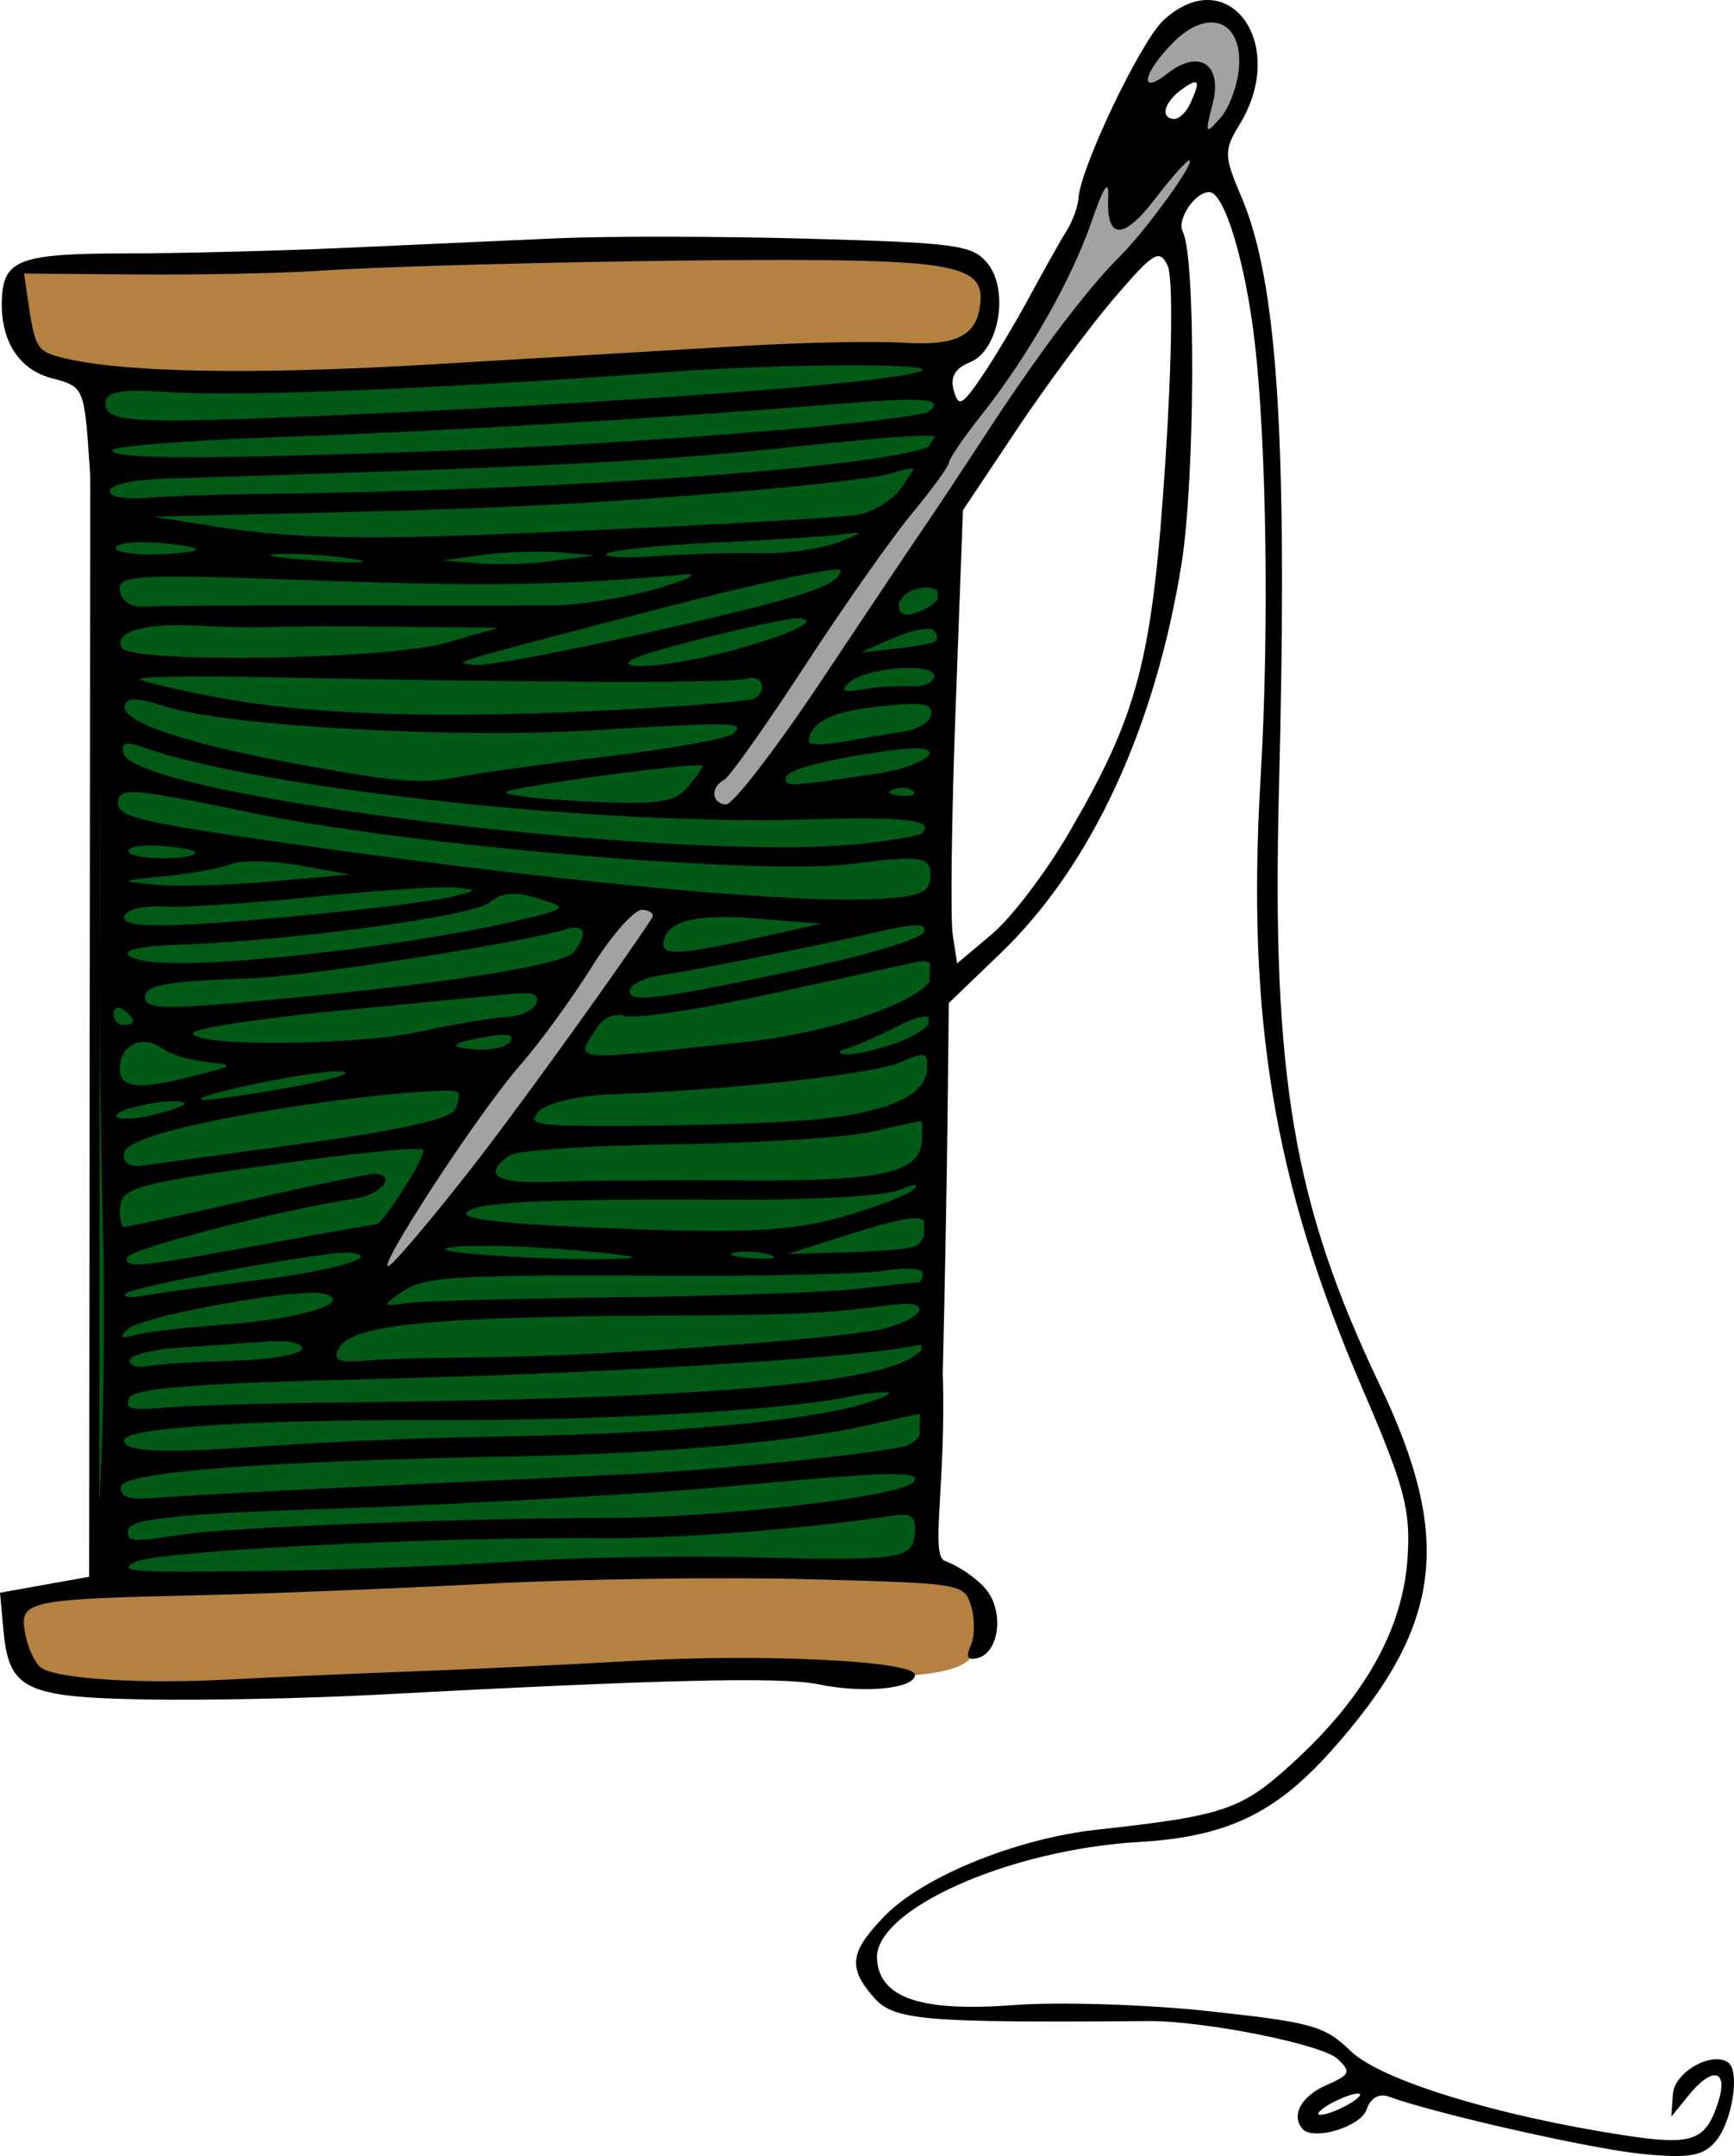 <?xml version="1.0" encoding="UTF-8" standalone="no"?>
<!-- Created with Inkscape (http://www.inkscape.org/) -->

<svg
   xmlns:dc="http://purl.org/dc/elements/1.1/"
   xmlns:cc="http://creativecommons.org/ns#"
   xmlns:rdf="http://www.w3.org/1999/02/22-rdf-syntax-ns#"
   xmlns:svg="http://www.w3.org/2000/svg"
   xmlns="http://www.w3.org/2000/svg"
   xmlns:sodipodi="http://sodipodi.sourceforge.net/DTD/sodipodi-0.dtd"
   xmlns:inkscape="http://www.inkscape.org/namespaces/inkscape"
   id="svg10120"
   version="1.1"
   inkscape:version="0.48.4 r9939"
   width="397.098"
   height="493.524"
   sodipodi:docname="NeedleandThread.svg">
  <defs
     id="defs10124" />
  <sodipodi:namedview
     pagecolor="#ffffff"
     bordercolor="#666666"
     borderopacity="1"
     objecttolerance="10"
     gridtolerance="10"
     guidetolerance="10"
     inkscape:pageopacity="0"
     inkscape:pageshadow="2"
     inkscape:window-width="1259"
     inkscape:window-height="737"
     id="namedview10122"
     showgrid="false"
     inkscape:zoom="0.71929829"
     inkscape:cx="88.233131"
     inkscape:cy="174.69886"
     inkscape:window-x="0"
     inkscape:window-y="22"
     inkscape:window-maximized="0"
     inkscape:current-layer="svg10120"
     fit-margin-top="0"
     fit-margin-left="0"
     fit-margin-right="0"
     fit-margin-bottom="0" />
  <path
     style="fill:#005a15;fill-opacity:1;stroke:#000000;stroke-width:2.305px;stroke-linecap:butt;stroke-linejoin:miter;stroke-opacity:1"
     d="m 21.843,82.357 192.06,-2.266 3.683,16.713 -58.071,88.382 9.065,1.133 47.59,-64.303 -1.416,69.686 -3.683,166.282 -189.511,3.966 z"
     id="path10651"
     inkscape:connector-curvature="0" />
  <path
     style="fill:#a2a2a2;fill-opacity:1;stroke:none"
     d="M 276.548,3.595 C 260.088,3.273 258.079,33.662 248.165,47.251 c -21.082,46.689 -58.425,90.635 -87.816,135.939 l 9.653,2.882 c 29.555,-42.302 52.459,-84.632 90.05,-126.934 14.388,-20.08 33.706,-41.526 22.116,-54.39 -2.037,-0.743 -3.916,-1.119 -5.619,-1.153 z m -0.864,12.751 -2.593,15.056 -10.158,-7.132 12.751,-7.924 z"
     id="path10646"
     inkscape:connector-curvature="0" />
  <path
     style="fill:#b48141;fill-opacity:1;stroke:none"
     d="M 6.793,60.977 C -0.514,63.388 8.358,75.91 9.197,83.411 78.435,91.498 149.671,81.597 219.918,80.607 228.05,73.396 227.367,66.185 222.722,58.974 146.144,54.12 78.602,60.108 6.793,60.977 z"
     id="path10642"
     inkscape:connector-curvature="0"
     sodipodi:nodetypes="ccccc" />
  <path
     style="fill:#b48141;fill-opacity:1;stroke:none"
     d="m 1.985,365.041 c 71.576,-2.492 143.152,-7.447 214.728,-4.006 6.526,3.603 10.733,8.471 5.609,18.428 -3.278,3.962 -13.38,3.83 -21.633,4.807 -64.098,-5.598 -111.048,8.729 -192.293,-0.401 z"
     id="path10132"
     inkscape:connector-curvature="0"
     sodipodi:nodetypes="cccccc" />
  <path
     style="fill:#a2a2a2;fill-opacity:1;stroke:none"
     d="m 82.747,290.281 58.355,-84.416 12.464,1.133 -61.754,86.116 z"
     id="path10644"
     inkscape:connector-curvature="0" />
  <path
     style="fill:#000000"
     d="m 298.26,487.283 c -2.66,-3.058 -0.254,-7.47 5.432,-9.962 5.514,-2.417 5.783,-3.024 2.653,-6.013 -3.518,-3.359 -30.603,-8.774 -43.394,-8.676 -51.912,0.398 -58.272,-0.156 -62.906,-5.484 -5.914,-6.8 -5.439,-10.323 2.494,-18.519 8.75,-9.039 30.199,-17.777 48.607,-19.801 29.461,-3.239 33.182,-4.523 45.249,-15.614 16.183,-14.874 24.806,-30.306 25.928,-46.403 0.778,-11.153 -0.612,-16.396 -10.326,-38.973 -20.322,-47.228 -26.585,-84.914 -23.294,-140.16 1.954,-32.801 1.359,-75.941 -1.371,-99.463 -2.094,-18.036 -6.892,-33.988 -10.294,-34.225 -3.255,-0.227 -7.654,6.248 -6.167,9.076 3.005,5.717 2.811,56.655 -0.291,75.976 -6.047,37.674 -20.702,69.222 -41.394,89.11 l -11.904,11.441 -0.285,25.839 c -0.157,14.211 -0.65,40.719 -1.096,58.906 0.806,25.447 -2.95,41.717 0.495,42.971 3.318,1.204 7.612,4.201 9.543,6.658 4.041,5.143 2.833,14.332 -2.047,15.573 -2.283,0.58 -2.781,-0.303 -1.6,-2.839 0.944,-2.025 0.996,-6.063 0.116,-8.973 -1.591,-5.263 -1.789,-5.296 -37.274,-6.246 -19.621,-0.525 -52.796,-0.055 -73.721,1.045 -20.925,1.1 -50.169,2.274 -64.986,2.609 -40.284,0.912 -42.009,1.276 -40.704,8.602 0.596,3.347 2.242,6.94 3.657,7.985 3.527,2.605 22.948,3.818 43.367,2.709 9.342,-0.507 27.932,-1.328 41.312,-1.823 13.38,-0.495 36.334,-1.588 51.008,-2.428 29.973,-1.716 64.702,0.03 64.478,3.241 -0.22,3.158 -11.779,4.271 -22.11,2.128 -8.518,-1.767 -35.124,-1.137 -101.837,2.409 -15.308,0.814 -38.739,1.289 -52.068,1.056 C 5.687,388.524 2.03,386.757 0.788,373.188 L 0,364.58 l 10.965,-1.962 10.965,-1.962 1.241,-25.6 c 0.682,-14.08 0.847,-39.146 0.365,-55.702 -0.482,-16.556 -0.766,-47.253 -0.631,-68.215 C 23.173,169.677 22.363,134.508 20.496,106.46 19.315,88.701 19.23,88.505 11.885,86.59 4.029,84.542 -0.211,77.495 0.477,67.631 1.05,59.405 5.138,58.02 28.878,58.008 c 12.075,-0.007 34.472,-0.572 49.771,-1.257 15.3,-0.686 37.206,-1.673 48.681,-2.194 11.475,-0.521 37.506,-0.484 57.845,0.084 33.533,0.936 37.334,1.437 40.765,5.382 5.274,6.064 2.971,20.109 -3.751,22.875 -3.52,1.448 -4.628,3.355 -3.769,6.485 1.057,3.854 1.884,3.455 6.335,-3.06 2.815,-4.121 7.827,-12.503 11.136,-18.628 3.31,-6.124 7.103,-12.865 8.431,-14.979 1.327,-2.114 2.524,-5.43 2.659,-7.368 0.496,-7.107 14.23,-35.858 19.429,-40.673 14.779,-13.685 28.763,5.251 17.518,23.722 -3.686,6.054 -3.66,7.266 0.355,16.664 8.343,19.527 10.648,55.838 8.608,135.587 -1.68,65.684 3.276,94.933 23.122,136.446 16.935,35.424 14.231,55.393 -11.36,83.907 -12.773,14.232 -23.908,19.473 -43.852,20.639 -29.929,1.75 -60.788,15.587 -59.965,26.888 0.645,8.865 10.168,12.04 31.307,10.44 10.296,-0.78 30.405,-0.152 44.686,1.394 23.719,2.568 26.532,3.36 32.515,9.152 6.84,6.621 33.402,14.794 62.593,19.26 15.616,2.389 18.624,1.346 21.495,-7.447 2.477,-7.587 -1.22,-8.5 -6.753,-1.667 l -3.936,4.861 0.362,-5.185 c 0.348,-4.993 8.831,-9.852 12.637,-7.239 2.793,1.918 0.978,13.54 -2.813,18.019 -2.913,3.441 -6.094,3.988 -16.957,2.917 -11.62,-1.146 -47.154,-9.185 -57.904,-13.1 -2.264,-0.825 -4.214,0.293 -5.101,2.925 -1.346,3.99 -12.238,7.268 -14.708,4.428 z m 13.197,-7.77 c 0.044,-0.632 -2.067,-0.186 -4.691,0.991 -2.624,1.177 -4.807,2.658 -4.851,3.291 -0.044,0.632 2.067,0.186 4.691,-0.991 2.624,-1.177 4.807,-2.658 4.851,-3.291 z M 64.472,359.529 c 15.268,-0.231 39.152,-1.172 53.075,-2.091 13.923,-0.919 37.872,-1.365 53.219,-0.99 35.652,0.871 38.316,0.491 38.735,-5.515 0.284,-4.072 -0.664,-4.672 -6.087,-3.848 -19.316,2.934 -48.359,5.149 -65.631,5.005 -38.345,-0.318 -101.402,2.878 -106.677,5.406 -4.843,2.321 -1.037,2.553 33.366,2.033 z m -22.53,-8.299 c 10.567,-1.621 66.222,-3.787 96.845,-3.768 25.03,0.016 66.672,-4.765 70.22,-8.06 2.985,-2.773 -5.07,-2.651 -39.184,0.593 -19.706,1.874 -64.004,4.387 -95.122,5.398 -34.371,1.116 -45.222,2.298 -45.407,4.948 -0.185,2.654 0.73,2.719 12.648,0.889 z m 43.521,-11.047 c 22.315,-1.047 49.04,-2.3 59.389,-2.785 18.349,-0.86 53.756,-4.431 61.984,-6.252 2.259,-0.5 4.211,-2.392 4.337,-4.204 0.126,-1.812 -0.03,-3.301 -0.347,-3.31 -0.317,-0.009 -5.738,1.166 -12.046,2.609 -16.36,3.743 -47.157,6.499 -79.333,7.1 -58.922,1.099 -91.529,3.585 -91.767,6.995 -0.171,2.456 1.893,3.063 8.492,2.497 4.795,-0.411 26.976,-1.604 49.291,-2.651 z m -21.3,-9.364 c 12.773,-0.911 36.756,-1.847 53.295,-2.078 34.154,-0.478 66.555,-3.406 79.617,-7.194 10.312,-2.991 8.017,-3.923 -3.901,-1.585 -15.088,2.96 -56.635,5.248 -92.791,5.109 -42.141,-0.162 -71.757,1.72 -71.956,4.573 -0.196,2.817 8.651,3.108 35.736,1.176 z m 12.235,-9.767 c 81.901,-0.828 123.654,-4.15 132.76,-10.564 4.298,-3.027 4.228,-3.142 -1.31,-2.142 -15.048,2.717 -71.414,6.097 -121.658,7.294 -41.409,0.987 -55.703,2.1 -56.656,4.41 -1.001,2.426 0.665,2.898 7.763,2.198 4.971,-0.49 22.566,-1.028 39.101,-1.195 z m -23.019,-9.575 c 8.596,-0.24 15.701,-1.479 15.79,-2.754 0.096,-1.376 -3.382,-2.039 -8.552,-1.63 -4.793,0.379 -13.676,1.009 -19.74,1.4 -6.064,0.391 -11.095,1.698 -11.179,2.904 -0.084,1.206 1.693,1.816 3.95,1.354 2.256,-0.462 11.135,-1.035 19.731,-1.275 z m 56.093,-0.787 c 27.682,-0.184 84.758,-4.272 93.479,-6.695 9.316,-2.589 10.437,-6.498 1.527,-5.325 -15.238,2.006 -21.999,2.336 -50.433,2.459 -55.965,0.242 -73.962,2.059 -76.606,7.734 -1.176,2.524 0.131,3.086 6.017,2.587 4.136,-0.351 15.843,-0.693 26.015,-0.761 z m -57.884,-7.502 c 17.198,-1.228 29.619,-5.07 22.731,-7.031 -5.365,-1.528 -41.795,5.007 -45.04,8.079 -2.07,1.96 -1.652,2.283 1.737,1.342 2.456,-0.682 11.713,-1.758 20.572,-2.39 z m 7.118,-10.118 c 17.971,-2.215 29.698,-5.728 21.118,-6.327 -5.354,-0.373 -49.289,7.679 -51.04,9.354 -0.876,0.838 1.04,1.049 4.258,0.469 3.218,-0.58 14.766,-2.154 25.663,-3.497 z m 83.147,3.875 c 23.407,-0.268 48.207,-1.159 55.111,-1.979 6.903,-0.82 12.928,-1.465 13.387,-1.433 0.46,0.032 0.901,-0.868 0.979,-1.999 0.083,-1.195 -3.527,-1.482 -8.618,-0.684 -4.819,0.755 -26.434,1.287 -48.033,1.181 -51.82,-0.254 -57.527,0.098 -62.93,3.884 -4.346,3.046 -4.27,3.166 1.482,2.364 3.334,-0.465 25.214,-1.065 48.621,-1.333 z M 63.572,284.241 c 12.025,-2.221 22.186,-4.015 22.581,-3.988 1.516,0.106 11.67,-15.999 10.752,-17.055 -0.532,-0.612 -11.821,0.35 -25.085,2.138 -40.659,5.482 -43.973,6.312 -44.307,11.102 -0.166,2.38 0.227,4.363 0.874,4.408 0.647,0.045 13.378,-2.707 28.291,-6.116 14.913,-3.409 28.09,-6.13 29.281,-6.046 4.923,0.343 1.37,4.737 -4.572,5.654 -18.172,2.804 -52.23,11.667 -52.367,13.628 -0.173,2.478 2.542,2.185 34.551,-3.726 z M 110.148,264.594 c 10.711,-13.938 33.016,-44.961 39.16,-54.464 0.59,-0.912 -0.397,-1.761 -2.193,-1.886 -1.796,-0.125 -7.008,5.752 -11.582,13.059 -4.575,7.308 -11.966,17.451 -16.425,22.541 -10.742,12.261 -37.182,53.425 -28.768,44.788 3.478,-3.57 12.392,-14.388 19.808,-24.038 z m 34.419,23.336 c 1.926,-0.283 -5.808,-1.211 -17.188,-2.062 -11.379,-0.852 -22.708,-0.914 -25.174,-0.14 -4.182,1.313 34.66,3.332 42.362,2.202 z m 31.821,-0.669 c -2.173,-0.733 -5.795,-0.985 -8.049,-0.561 -2.254,0.424 -0.476,1.024 3.951,1.332 4.427,0.309 6.271,-0.038 4.098,-0.771 z m 33.386,-2.05 c 1.141,-0.6 2.173,-2.509 2.294,-4.244 0.238,-3.407 -3.914,-2.841 -22.164,3.022 l -9.455,3.037 13.626,-0.363 c 7.494,-0.199 14.559,-0.853 15.7,-1.453 z m -17.248,-6.587 c 7.743,-2.17 15.22,-5.009 16.616,-6.309 1.563,-1.455 0.378,-1.434 -3.081,0.054 -3.091,1.33 -19.8,2.345 -37.131,2.257 -45.434,-0.233 -60.314,0.493 -62.138,3.03 -1.08,1.502 10.458,2.681 35.023,3.577 29.357,1.071 39.43,0.553 50.711,-2.608 z M 70.687,261.573 c 20.431,-2.787 32.574,-5.511 33.508,-7.517 0.806,-1.73 1.156,-3.502 0.777,-3.938 -1.493,-1.716 -34.149,1.956 -54.677,6.149 -14.868,3.037 -21.759,5.499 -21.922,7.833 -0.163,2.335 1.413,3.159 5.017,2.624 2.89,-0.429 19.673,-2.747 37.296,-5.15 z m 99.487,8.611 c 31.85,0.221 40.451,-1.675 40.964,-9.028 0.173,-2.485 0.056,-4.525 -0.262,-4.534 -0.317,-0.009 -5.383,1.085 -11.257,2.43 -5.874,1.345 -26.242,2.642 -45.263,2.882 -19.02,0.24 -35.948,1.38 -37.617,2.533 -6.538,4.517 -3.14,6.576 9.977,6.046 7.329,-0.296 26.885,-0.444 43.457,-0.329 z M 42.258,252.525 c -1.344,-1.546 -15.46,1.04 -15.587,2.855 -0.069,0.988 3.573,0.938 8.094,-0.112 4.521,-1.05 7.892,-2.284 7.493,-2.744 z m 24.149,-3.617 c 9.652,-1.722 14.967,-3.373 11.81,-3.67 -5.38,-0.505 -36.611,5.935 -31.652,6.527 1.26,0.151 10.189,-1.135 19.842,-2.857 z m 114.518,7.796 c 20.056,-1.181 30.887,-5.219 31.338,-11.684 0.298,-4.269 -0.15,-4.398 -6.229,-1.806 -6.296,2.686 -38.686,6.259 -66.207,7.303 -7.601,0.288 -14.525,1.928 -16.39,3.881 -2.903,3.04 -1.017,3.378 18.67,3.341 12.045,-0.023 29.513,-0.489 38.818,-1.036 z M 44.641,246.227 c 9.098,-2.311 9.182,-2.415 2.53,-3.148 -3.784,-0.417 -8.274,-1.782 -9.978,-3.035 -4.362,-3.207 -9.373,-1.141 -9.733,4.012 -0.354,5.083 3.698,5.595 17.18,2.171 z m 51.543,-10.091 c 7.744,-1.69 16.637,-3.188 19.764,-3.328 3.126,-0.141 6.216,-1.545 6.867,-3.122 0.84,-2.035 -0.758,-2.672 -5.513,-2.197 -3.683,0.368 -21.611,2.115 -39.84,3.883 -18.229,1.768 -33.208,4.066 -33.286,5.107 -0.238,3.173 37.026,2.928 52.009,-0.342 z m -65.694,-2.378 c 0.039,-0.558 -0.92,-1.726 -2.13,-2.596 -1.21,-0.87 -2.277,-0.486 -2.37,0.854 -0.093,1.339 0.865,2.508 2.13,2.596 1.265,0.088 2.332,-0.296 2.37,-0.854 z m 86.391,4.639 c 1.079,-1.501 -0.635,-1.906 -4.981,-1.178 -8.959,1.502 -9.869,2.546 -2.661,3.048 3.298,0.23 6.737,-0.612 7.642,-1.871 z m 53.079,0.2 c 21.994,-2.343 43.458,-10.142 43.862,-15.938 0.147,-2.108 -1.29,-3.019 -3.873,-2.455 -2.259,0.494 -17.306,3.777 -33.439,7.297 -16.133,3.52 -31.123,5.797 -33.313,5.059 -2.347,-0.79 -5.034,0.336 -6.546,2.742 -4.904,7.805 -7.046,7.593 33.308,3.294 z M 67.843,228.313 c 37.155,-3.566 61.457,-7.564 63.666,-10.475 3.214,-4.235 2.383,-6.452 -1.919,-5.118 -9.983,3.097 -59.193,10.77 -71.84,11.202 -19.192,0.655 -24.371,1.532 -24.554,4.154 -0.219,3.139 4.095,3.168 34.647,0.236 z m 136.829,10.638 c 4.514,-1.527 8.289,-3.948 8.389,-5.381 0.108,-1.551 -2.969,-0.995 -7.606,1.374 -4.283,2.188 -9.379,4.435 -11.325,4.994 -2.288,0.657 -2.5,1.152 -0.601,1.402 1.615,0.213 6.629,-0.862 11.143,-2.389 z M 80.25,217.273 c 12.227,-1.53 28.536,-4.271 36.243,-6.089 13.938,-3.289 13.974,-3.319 6.674,-5.549 -5.232,-1.599 -8.366,-1.349 -10.916,0.869 -3.645,3.17 -44.916,8.814 -71.058,9.717 -8.985,0.31 -13.352,1.295 -11.55,2.603 3.61,2.622 21.697,2.068 50.608,-1.551 z m 104.576,4.283 c 14.087,-3.004 26.121,-6.693 26.742,-8.197 0.839,-2.032 -1.784,-2.064 -10.203,-0.123 -13.881,3.2 -41.851,8.793 -50.562,10.111 -3.532,0.534 -6.499,2.069 -6.593,3.41 -0.206,2.96 6.188,2.141 40.616,-5.201 z M 67.986,209.687 c 15.353,-1.456 31.086,-3.389 34.963,-4.296 6.626,-1.55 6.705,-1.683 1.311,-2.231 -3.155,-0.321 -17.781,0.643 -32.501,2.142 -14.721,1.499 -30.068,2.502 -34.104,2.229 -4.037,-0.273 -8.051,0.494 -8.921,1.704 -2.364,3.289 8.079,3.41 39.253,0.453 z m 104.786,5.136 15.256,-3.372 -15.051,-1.226 c -13.918,-1.134 -20.733,0.724 -21.083,5.748 -0.194,2.786 4.158,2.546 20.878,-1.15 z m 71.869,-23.929 c 16.072,-27.518 19.246,-39.687 22.236,-85.267 1.535,-23.393 1.763,-42.172 0.543,-44.759 -1.885,-3.997 -3.14,-3.247 -12.188,7.285 -5.548,6.458 -15.627,20.043 -22.4,30.189 l -12.313,18.448 -1.676,45.281 c -0.922,24.905 -1.22,48.246 -0.664,51.869 l 1.012,6.588 8.014,-6.752 c 4.408,-3.714 12.253,-14.01 17.434,-22.881 z M 62.089,201.768 80.204,200.171 68.793,198.122 c -6.276,-1.127 -13.412,-1.273 -15.857,-0.325 -2.445,0.948 -9.292,2.199 -15.215,2.781 -10.569,1.037 -10.611,1.073 -2.258,1.922 4.681,0.476 16.663,0.147 26.626,-0.732 z m -17.348,-6.7 c 0.034,-0.489 -3.621,-1.146 -8.123,-1.459 -4.502,-0.314 -7.712,0.329 -7.134,1.428 0.994,1.891 15.125,1.92 15.257,0.031 z m 154.655,10.769 c 10.946,-0.45 13.379,-1.316 13.626,-4.85 0.347,-4.981 -1.501,-5.297 -18.528,-3.173 C 173.973,200.375 94.348,193.61 58.642,186.272 29.336,180.249 27.299,180.085 27.045,183.729 c -0.239,3.434 5.491,4.694 48.364,10.637 55.85,7.741 104.721,12.263 123.987,11.471 z m -2.206,-12.68 c 6.93,-0.727 13.158,-1.807 13.84,-2.4 3.474,-3.021 -3.548,-3.874 -26.167,-3.18 -47.09,1.446 -125.615,-7.076 -152.047,-16.502 -4.018,-1.433 -5.162,-1.089 -4.531,1.36 2.531,9.823 127.114,25.106 168.904,20.721 z m -39.583,-13.105 c 2.006,-2.377 3.468,-4.528 3.248,-4.781 -0.807,-0.928 -43.507,4.784 -44.914,6.008 -0.801,0.696 7.426,1.678 18.281,2.18 16.694,0.773 20.3,0.248 23.385,-3.408 z m -51.842,-2.334 c 4.659,-0.898 20.005,-3.007 34.102,-4.687 14.098,-1.679 26.684,-3.961 27.968,-5.07 3.121,-2.694 0.779,-2.751 -32.182,-0.777 -31.64,1.894 -82.936,-0.918 -97.262,-5.333 -7.514,-2.315 -9.66,-2.312 -9.822,0.014 -0.244,3.499 14.388,8.38 38.392,12.808 24.383,4.498 29.277,4.882 38.804,3.045 z m 82.716,-22.475 c 10.647,-15.994 21.123,-31.633 23.28,-34.755 2.156,-3.122 8.464,-12.638 14.018,-21.148 12.042,-18.453 23.187,-33.224 30.643,-40.615 6.031,-5.978 17.545,-21.885 15.922,-21.999 -0.567,-0.04 -4.087,3.912 -7.821,8.781 -7.342,9.573 -11.187,9.434 -10.744,-0.39 0.192,-4.251 -1.003,-2.487 -3.802,5.615 -4.632,13.406 -14.58,30.865 -25.259,44.329 -3.993,5.035 -7.311,9.878 -7.372,10.764 -0.062,0.886 -3.88,6.152 -8.484,11.702 -4.604,5.55 -15.666,21.273 -24.581,34.941 -8.915,13.667 -17.199,25.37 -18.409,26.006 -3.216,1.691 -2.968,5.455 0.375,5.666 1.582,0.1 11.587,-12.903 22.235,-28.897 z m 11.758,21.938 c 13.124,-1.941 17.993,-7.223 5.136,-5.571 -15.22,1.956 -25.282,4.507 -25.417,6.445 -0.145,2.086 0.443,2.061 20.281,-0.873 z m 8.92,3.951 c -0.711,-0.817 -2.689,-1.037 -4.395,-0.489 -1.886,0.606 -1.379,1.189 1.293,1.486 2.417,0.269 3.813,-0.18 3.103,-0.997 z m -67.399,-18.662 c 15.947,-0.855 29.804,-1.978 30.793,-2.497 3.458,-1.813 2.102,-5.753 -1.591,-4.623 -3.556,1.088 -46.434,0.958 -110.284,-0.333 -16.261,-0.329 -29.151,-0.12 -28.643,0.464 0.508,0.584 9.015,2.542 18.905,4.351 21.34,3.904 51.078,4.768 90.82,2.638 z m 64.93,5.045 c 3.533,-0.537 6.52,-2.367 6.638,-4.068 0.173,-2.475 -2.222,-2.822 -12.003,-1.74 -11.01,1.218 -15.716,3.549 -16.128,7.987 -0.077,0.845 3.28,0.92 7.463,0.167 4.183,-0.753 10.496,-1.809 14.029,-2.346 z m -104.665,-20.328 12.158,-3.486 -23.092,-0.239 c -12.701,-0.131 -25.701,-0.103 -28.89,0.064 -3.189,0.166 -10.979,0.029 -17.31,-0.305 -11.95,-0.631 -18.93,1.443 -17.029,5.061 1.904,3.621 60.744,2.753 74.163,-1.094 z m 46.022,-2.299 c 35.921,-8.136 44.22,-10.806 44.465,-14.308 0.08,-1.147 -18.124,2.673 -40.454,8.49 -51.209,13.34 -48.695,12.573 -43.09,13.154 2.524,0.262 20.11,-3.04 39.08,-7.336 z m 60.525,12.211 c 2.847,0.181 5.258,-0.841 5.358,-2.271 0.23,-3.301 -15.742,-2.091 -19.546,1.481 -2.022,1.898 -1.24,2.267 3.163,1.491 3.217,-0.567 8.178,-0.882 11.025,-0.701 z m -42.211,-7.881 c 14.772,-3.893 22.438,-7.558 16.026,-7.662 -1.841,-0.03 -12.347,2.249 -23.346,5.063 -13.257,3.392 -17.876,5.347 -13.701,5.798 3.464,0.375 12.923,-1.065 21.021,-3.199 z M 76.409,138.602 c 20.969,0.036 43.326,0.039 49.683,0.007 6.357,-0.032 17.399,-1.791 24.537,-3.908 7.176,-2.129 9.859,-3.561 6,-3.203 -26.863,2.492 -44.96,2.782 -84.709,1.358 -40.911,-1.465 -45.146,-1.242 -44.471,2.343 0.469,2.492 2.618,3.847 5.791,3.65 2.774,-0.172 22.201,-0.283 43.169,-0.247 z m 137.888,8.197 c 0.561,-0.448 0.368,-1.563 -0.428,-2.479 -0.796,-0.916 -4.922,-0.156 -9.169,1.687 l -7.721,3.352 8.149,-0.873 c 4.482,-0.48 8.608,-1.239 9.169,-1.687 z M 44.951,125.776 c 0.035,-0.5 -4.076,-1.197 -9.135,-1.55 -5.059,-0.353 -9.255,0.162 -9.323,1.144 -0.068,0.982 4.042,1.679 9.135,1.55 5.093,-0.13 9.288,-0.645 9.323,-1.144 z M 212.659,138.957 c 1.943,-1.047 2.879,-2.654 2.082,-3.571 -1.958,-2.251 -8.696,-0.031 -8.903,2.933 -0.204,2.921 2.173,3.143 6.821,0.638 z M 81.191,128.017 c -4.709,-0.827 -12.47,-1.368 -17.248,-1.203 -4.778,0.166 -0.925,0.842 8.561,1.503 9.486,0.661 13.395,0.526 8.687,-0.301 z m 45.614,0.375 9.331,-1.261 -8.04,-0.693 c -4.422,-0.381 -12.239,-0.125 -17.371,0.568 l -9.331,1.261 8.04,0.693 c 4.422,0.381 12.239,0.126 17.371,-0.568 z m -15.758,-5.995 c 36.01,-1.378 78.184,-3.619 85.07,-4.521 3.433,-0.45 8.054,-3.203 10.269,-6.118 4.005,-5.272 3.992,-5.29 -2.487,-3.325 -3.583,1.087 -23.241,3.259 -43.686,4.826 -33.813,2.593 -49.923,3.286 -106.62,4.589 l -18.517,0.425 13.714,2.174 c 16.662,2.641 31.802,3.115 62.257,1.95 z m 63.254,4.233 c 5.708,0.158 13.584,-0.936 17.501,-2.431 6.082,-2.322 6.27,-2.601 1.288,-1.908 -3.209,0.446 -16.267,1.298 -29.018,1.892 -12.751,0.594 -24.05,1.746 -25.108,2.56 -1.058,0.814 4.125,1.056 11.517,0.539 7.392,-0.517 18.111,-0.811 23.819,-0.652 z M 58.546,113.086 C 131.727,112.249 207.242,106.656 214.061,101.569 c 3.567,-2.661 -1.693,-2.491 -37.07,1.203 -27.743,2.897 -53.907,4.173 -139.577,6.811 -6.687,0.206 -12.231,1.426 -12.321,2.711 -0.097,1.394 3.35,2.062 8.55,1.657 4.792,-0.374 15.998,-0.763 24.902,-0.865 z m 43.442,-9.912 c 44.736,-1.621 108.311,-6.832 110.91,-9.092 3.361,-2.923 -1.293,-3.239 -22.357,-1.519 -39.823,3.253 -88.747,6.142 -127.043,7.503 -20.705,0.735 -37.697,2.092 -37.762,3.015 -0.145,2.077 20.787,2.102 76.252,0.093 z M 69.023,95.383 C 140.916,92.434 208.145,87.414 211.19,84.766 c 1.962,-1.706 -33.116,-1.46 -58.264,0.408 -49.064,3.645 -98.082,5.663 -112.979,4.65 -12.254,-0.833 -15.575,-0.329 -15.765,2.394 -0.303,4.348 5.684,4.771 44.841,3.165 z m 29.72,-11.967 c 24.887,-1.477 56.735,-3.364 70.774,-4.194 14.039,-0.83 30.753,-1.179 37.144,-0.777 12.755,0.803 17.332,-1.666 17.889,-9.648 0.51,-7.31 -6.184,-8.983 -37.054,-9.259 -31.051,-0.278 -94.072,1.076 -114.99,2.471 -8.3,0.554 -26.77,0.918 -41.044,0.81 L 5.508,62.621 6.4,68.743 c 1.565,10.747 2.051,11.602 7.394,13.014 13.373,3.533 43.465,4.121 84.95,1.659 z M 283.742,15.284 c 0.744,-10.672 -7.14,-13.576 -15.076,-5.554 -6.993,7.069 -7.951,12.318 -1.293,7.088 7.3,-5.735 12.682,-2.067 10.317,7.032 -1.782,6.854 -1.661,7.061 1.812,3.115 2.046,-2.324 3.954,-7.581 4.24,-11.681 z m -11.243,8.557 c 2.551,-5.475 2.135,-6.251 -1.826,-3.405 -4.044,2.906 -5.058,6.58 -1.877,6.802 1.13,0.079 2.796,-1.45 3.703,-3.397 z"
     id="path10130"
     inkscape:connector-curvature="0"
     sodipodi:nodetypes="cssssssssssssssscsccscccsssssssscsssscccssssssssssssssssssssssssssssssscsssssscccccccssssssssccssssccsssccsssssssssssssssssssssssssssssssssssssscssccccsscsscsccsccsscsssssssssssscccccccsccsscsccscsssccsscsssssccssssscscccsscscsssscccsssssscssscsscscssscsscsssssssssssscsscsssssssscssssccsscsssssccssssssscsscssscssssscssccsssssccssssssssssscssssssccsssscscsscssscssssssssssssssssscscssscssssssssssscssssssssccsssssccssscssssssssccsssssscsscsssssssscssssssssssssssssssssssssssssssssssscsssssssssssss" />
</svg>
